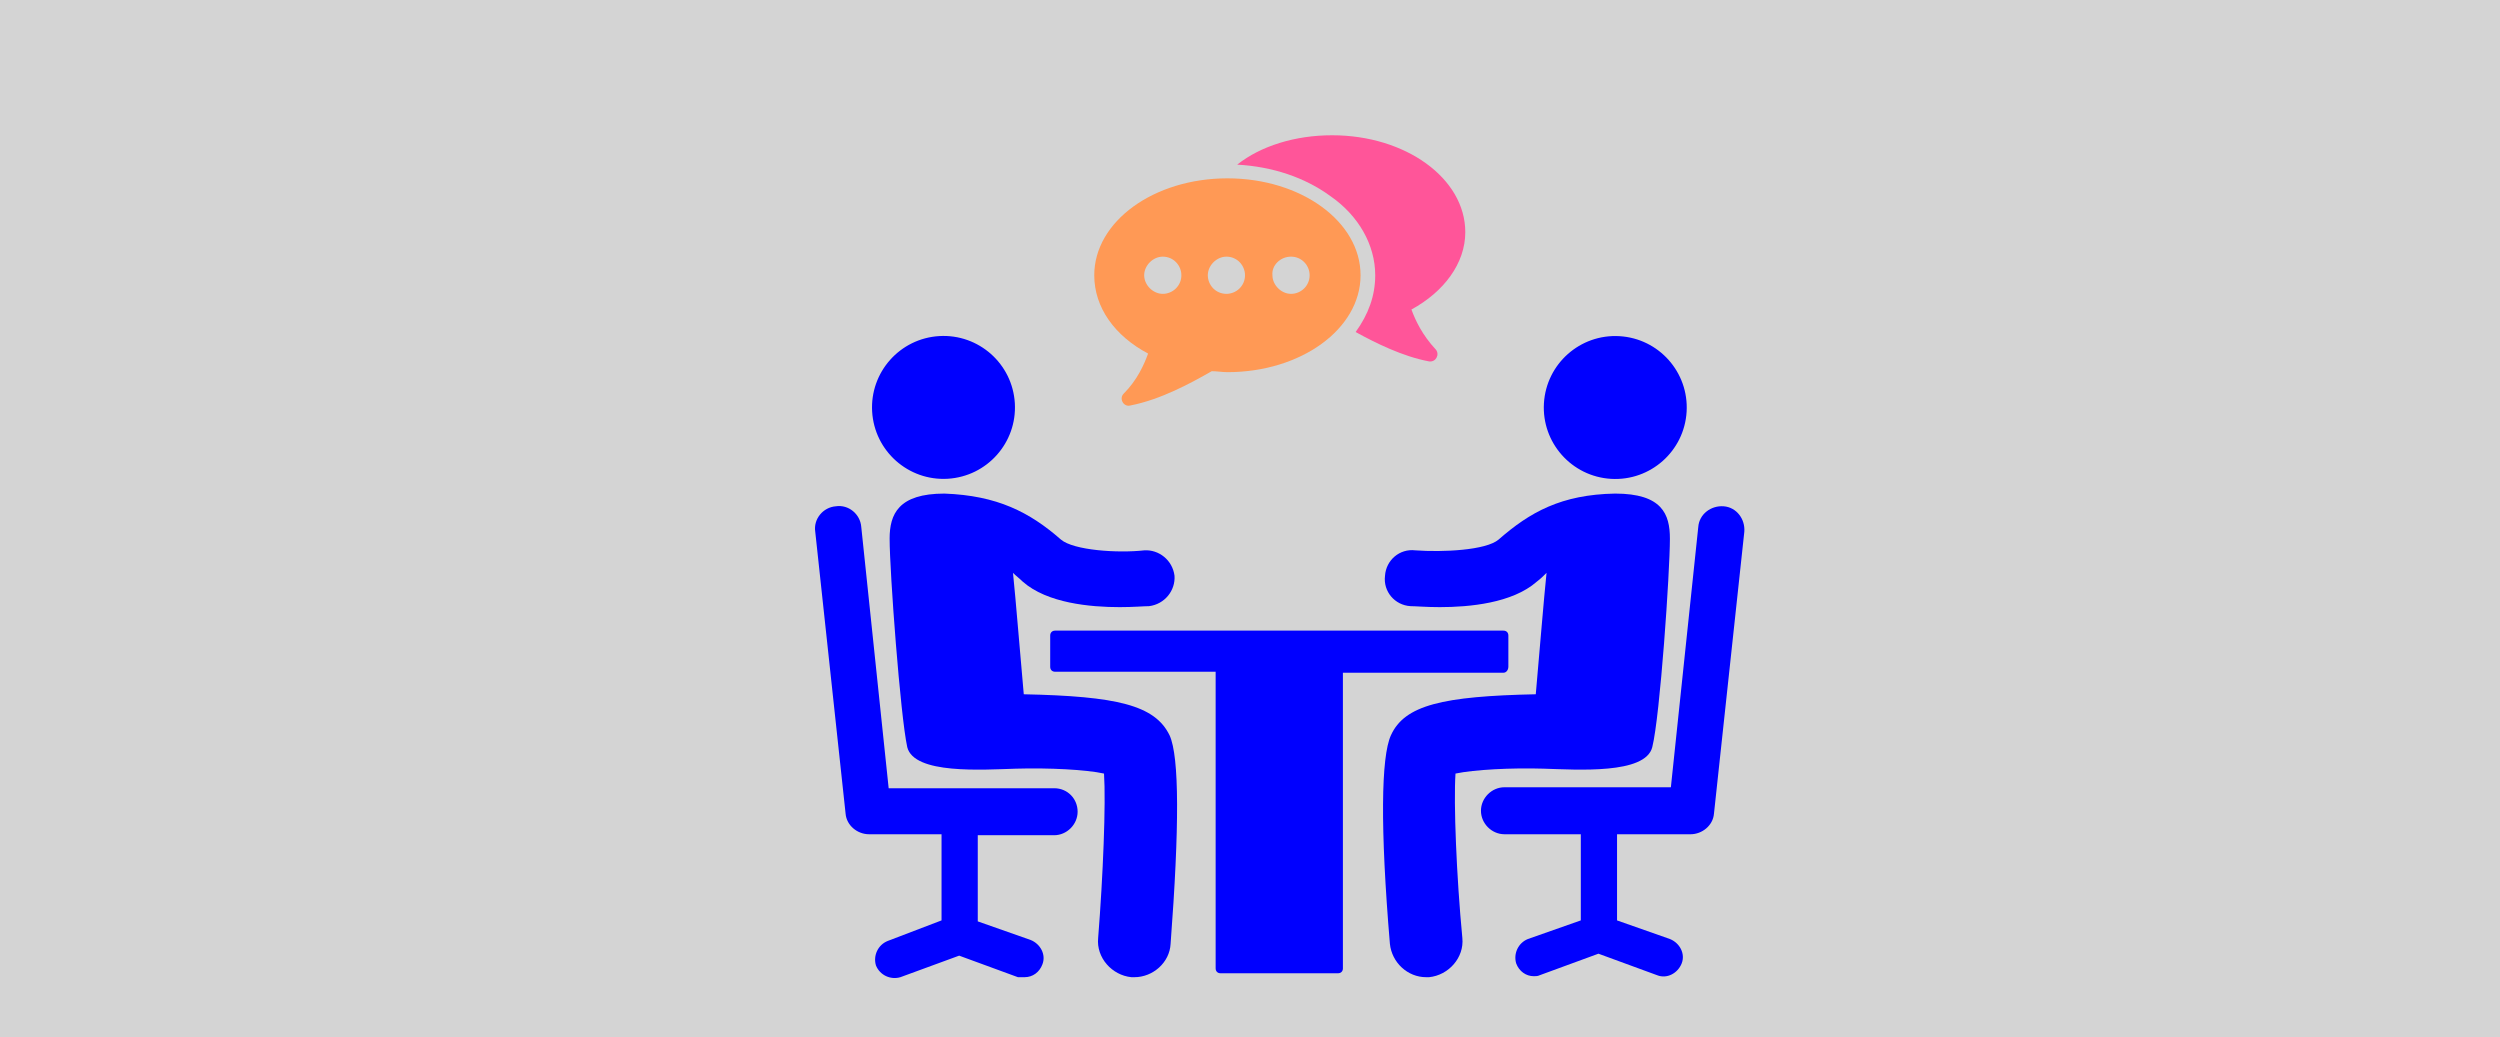 <?xml version="1.0" encoding="UTF-8" standalone="no"?>
<svg
   xmlns:dc="http://purl.org/dc/elements/1.1/"
   xmlns:cc="http://creativecommons.org/ns#"
   xmlns:rdf="http://www.w3.org/1999/02/22-rdf-syntax-ns#"
   xmlns:svg="http://www.w3.org/2000/svg"
   xmlns="http://www.w3.org/2000/svg"
   xmlns:sodipodi="http://sodipodi.sourceforge.net/DTD/sodipodi-0.dtd"
   xmlns:inkscape="http://www.inkscape.org/namespaces/inkscape"
   version="1.1"
   x="0px"
   y="0px"
   viewBox="0 0 241 100"
   xml:space="preserve"
   id="svg30"
   sodipodi:docname="bsa.svg"
   width="241"
   height="100"
   inkscape:version="0.92.3 (2405546, 2018-03-11)"><defs
     id="defs34" /><sodipodi:namedview
     pagecolor="#ffffff"
     bordercolor="#666666"
     borderopacity="1"
     objecttolerance="10"
     gridtolerance="10"
     guidetolerance="10"
     inkscape:pageopacity="0"
     inkscape:pageshadow="2"
     inkscape:window-width="1600"
     inkscape:window-height="836"
     id="namedview32"
     showgrid="false"
     inkscape:zoom="2.6700352"
     inkscape:cx="87.202752"
     inkscape:cy="124.00284"
     inkscape:window-x="0"
     inkscape:window-y="27"
     inkscape:window-maximized="1"
     inkscape:current-layer="svg30"
     showguides="true"
     inkscape:guide-bbox="true"><sodipodi:guide
       position="-4.237,576"
       orientation="0,1"
       id="guide3111"
       inkscape:locked="false"
       inkscape:label=""
       inkscape:color="rgb(0,0,255)" /><sodipodi:guide
       position="-37.606,87"
       orientation="0,1"
       id="guide3113"
       inkscape:locked="false"
       inkscape:label=""
       inkscape:color="rgb(0,0,255)" /><sodipodi:guide
       position="-40.254,5.76"
       orientation="0,1"
       id="guide3115"
       inkscape:locked="false"
       inkscape:label=""
       inkscape:color="rgb(0,0,255)" /></sodipodi:namedview><rect
     style="opacity:0.574;fill:#b3b3b3;fill-opacity:1;stroke:none;stroke-width:4.15;stroke-linejoin:round;stroke-miterlimit:4;stroke-dasharray:none;stroke-dashoffset:0;stroke-opacity:1"
     id="rect4491"
     width="257.691"
     height="118.559"
     x="-11.79"
     y="-5.89" /><g
     id="g3126"
     transform="matrix(1.069,0,0,1.069,-5.453,0.211)"><path
       d="m 97.422,62.41 c -0.353,-3.884 -0.706,-8.387 -0.971,-10.947 0.265,0.265 0.618,0.53 0.883,0.795 2.207,1.942 6.092,2.295 8.74,2.295 1.236,0 2.207,-0.088 2.648,-0.088 1.413,-0.177 2.384,-1.413 2.295,-2.737 -0.177,-1.413 -1.413,-2.384 -2.737,-2.295 -2.384,0.265 -6.356,0 -7.504,-0.971 -2.825,-2.472 -5.738,-3.973 -10.506,-4.149 -4.149,0 -4.944,1.854 -4.944,4.061 0,3.002 0.971,15.979 1.589,18.804 0.618,2.472 6.798,2.031 9.799,1.942 3.002,-0.088 6.356,0.088 7.946,0.441 0.177,2.649 -0.088,9.27 -0.53,14.832 -0.177,1.766 1.236,3.355 3.002,3.531 0.088,0 0.177,0 0.265,0 1.677,0 3.178,-1.324 3.266,-3.002 0.795,-10.506 0.795,-16.862 -0.088,-18.804 -1.324,-2.737 -4.767,-3.531 -13.154,-3.708 z"
       id="path2"
       inkscape:connector-curvature="0"
       style="fill:#0000ff;stroke-width:0.883" /><circle
       transform="rotate(-3.37)"
       cx="87.879"
       cy="41.781"
       id="ellipse4"
       r="6.445"
       style="fill:#0000ff;stroke-width:0.883" /><path
       d="M 100.159,70.885 H 85.239 L 82.767,47.313 c -0.088,-1.148 -1.148,-2.031 -2.295,-1.854 -1.148,0.088 -2.031,1.148 -1.854,2.295 l 2.737,25.426 c 0.088,1.059 1.059,1.854 2.119,1.854 h 6.533 v 7.769 l -4.856,1.854 c -0.883,0.353 -1.324,1.324 -1.059,2.207 0.353,0.883 1.324,1.324 2.207,1.059 l 5.297,-1.942 5.297,1.942 c 0.265,0 0.441,0 0.618,0 0.706,0 1.324,-0.441 1.589,-1.148 0.353,-0.883 -0.177,-1.854 -1.059,-2.207 l -4.767,-1.677 v -7.769 h 6.886 c 1.148,0 2.119,-0.971 2.119,-2.119 0,-1.148 -0.883,-2.119 -2.119,-2.119 z"
       id="path6"
       inkscape:connector-curvature="0"
       style="fill:#0000ff;stroke-width:0.883" /><path
       d="m 136.355,69.561 c 1.677,-0.353 5.032,-0.53 7.946,-0.441 3.002,0.088 9.181,0.53 9.799,-1.942 0.706,-2.825 1.589,-15.803 1.589,-18.804 0,-2.207 -0.706,-4.061 -4.944,-4.061 -4.856,0.088 -7.681,1.677 -10.506,4.149 -1.148,0.971 -5.032,1.148 -7.504,0.971 -1.413,-0.177 -2.648,0.883 -2.737,2.295 -0.177,1.413 0.883,2.649 2.295,2.737 0.441,0 1.413,0.088 2.649,0.088 2.648,0 6.533,-0.353 8.74,-2.295 0.353,-0.265 0.618,-0.53 0.883,-0.795 -0.265,2.56 -0.618,6.974 -0.971,10.947 -8.387,0.177 -11.83,0.971 -13.066,3.708 -0.883,1.942 -0.971,8.299 -0.088,18.804 0.177,1.677 1.589,3.002 3.266,3.002 0.088,0 0.177,0 0.265,0 1.766,-0.177 3.178,-1.766 3.002,-3.531 -0.53,-5.562 -0.795,-12.183 -0.618,-14.832 z"
       id="path8"
       inkscape:connector-curvature="0"
       style="fill:#0000ff;stroke-width:0.883" /><circle
       transform="rotate(-86.629)"
       cx="-27.623"
       cy="152.651"
       id="ellipse10"
       r="6.445"
       style="fill:#0000ff;stroke-width:0.883" /><path
       d="m 160.544,45.459 c -1.148,-0.088 -2.207,0.706 -2.295,1.854 l -2.472,23.483 h -15.008 c -1.148,0 -2.119,0.971 -2.119,2.119 0,1.148 0.971,2.119 2.119,2.119 h 6.886 v 7.769 l -4.767,1.677 c -0.883,0.353 -1.324,1.324 -1.059,2.207 0.265,0.706 0.883,1.148 1.589,1.148 0.177,0 0.353,0 0.53,-0.088 l 5.297,-1.942 5.297,1.942 c 0.883,0.353 1.854,-0.177 2.207,-1.059 0.353,-0.883 -0.177,-1.854 -1.059,-2.207 l -4.767,-1.677 v -7.769 h 6.621 c 1.059,0 2.031,-0.795 2.119,-1.854 l 2.737,-25.426 c 0.088,-1.148 -0.706,-2.207 -1.854,-2.295 z"
       id="path12"
       inkscape:connector-curvature="0"
       style="fill:#0000ff;stroke-width:0.883" /><path
       d="m 141.122,59.938 v -2.825 c 0,-0.265 -0.177,-0.441 -0.441,-0.441 h -40.434 c -0.265,0 -0.441,0.177 -0.441,0.441 v 2.825 c 0,0.265 0.177,0.441 0.441,0.441 h 14.478 v 26.75 c 0,0.265 0.177,0.441 0.441,0.441 h 10.594 c 0.265,0 0.441,-0.177 0.441,-0.441 V 60.468 h 14.478 c 0.265,0 0.441,-0.265 0.441,-0.53 z"
       id="path14"
       inkscape:connector-curvature="0"
       style="fill:#0000ff;stroke-width:0.883" /><path
       d="m 129.116,24.624 c 0,1.854 -0.618,3.531 -1.766,5.12 1.766,0.971 4.238,2.207 6.621,2.649 0.618,0.088 0.971,-0.618 0.618,-1.059 -1.236,-1.324 -1.854,-2.649 -2.207,-3.62 2.913,-1.589 4.856,-4.149 4.856,-6.974 0,-4.856 -5.385,-8.74 -12.007,-8.74 -3.355,0 -6.445,0.971 -8.563,2.649 3.178,0.177 6.092,1.148 8.387,2.825 2.56,1.766 4.061,4.414 4.061,7.151 z"
       id="path16"
       inkscape:connector-curvature="0"
       style="fill:#ff5599;stroke-width:0.883" /><path
       d="m 108.634,31.687 c -0.353,0.971 -0.971,2.384 -2.207,3.62 -0.441,0.441 0,1.236 0.618,1.059 2.737,-0.53 5.474,-2.031 7.328,-3.09 0.441,0 0.971,0.088 1.413,0.088 6.621,0 12.007,-3.884 12.007,-8.74 0,-4.856 -5.385,-8.74 -12.007,-8.74 -6.621,0 -12.007,3.884 -12.007,8.74 0,2.913 1.854,5.474 4.856,7.063 z m 12.889,-8.74 c 0.971,0 1.677,0.795 1.677,1.677 0,0.971 -0.795,1.677 -1.677,1.677 -0.883,0 -1.677,-0.795 -1.677,-1.677 -0.088,-0.883 0.706,-1.677 1.677,-1.677 z m -5.827,0 c 0.971,0 1.677,0.795 1.677,1.677 0,0.971 -0.795,1.677 -1.677,1.677 -0.971,0 -1.677,-0.795 -1.677,-1.677 0,-0.883 0.795,-1.677 1.677,-1.677 z m -5.738,0 c 0.971,0 1.677,0.795 1.677,1.677 0,0.971 -0.795,1.677 -1.677,1.677 -0.883,0 -1.677,-0.795 -1.677,-1.677 0,-0.883 0.795,-1.677 1.677,-1.677 z"
       id="path18"
       inkscape:connector-curvature="0"
       style="fill:#ff9955;stroke-width:0.883" /></g></svg>